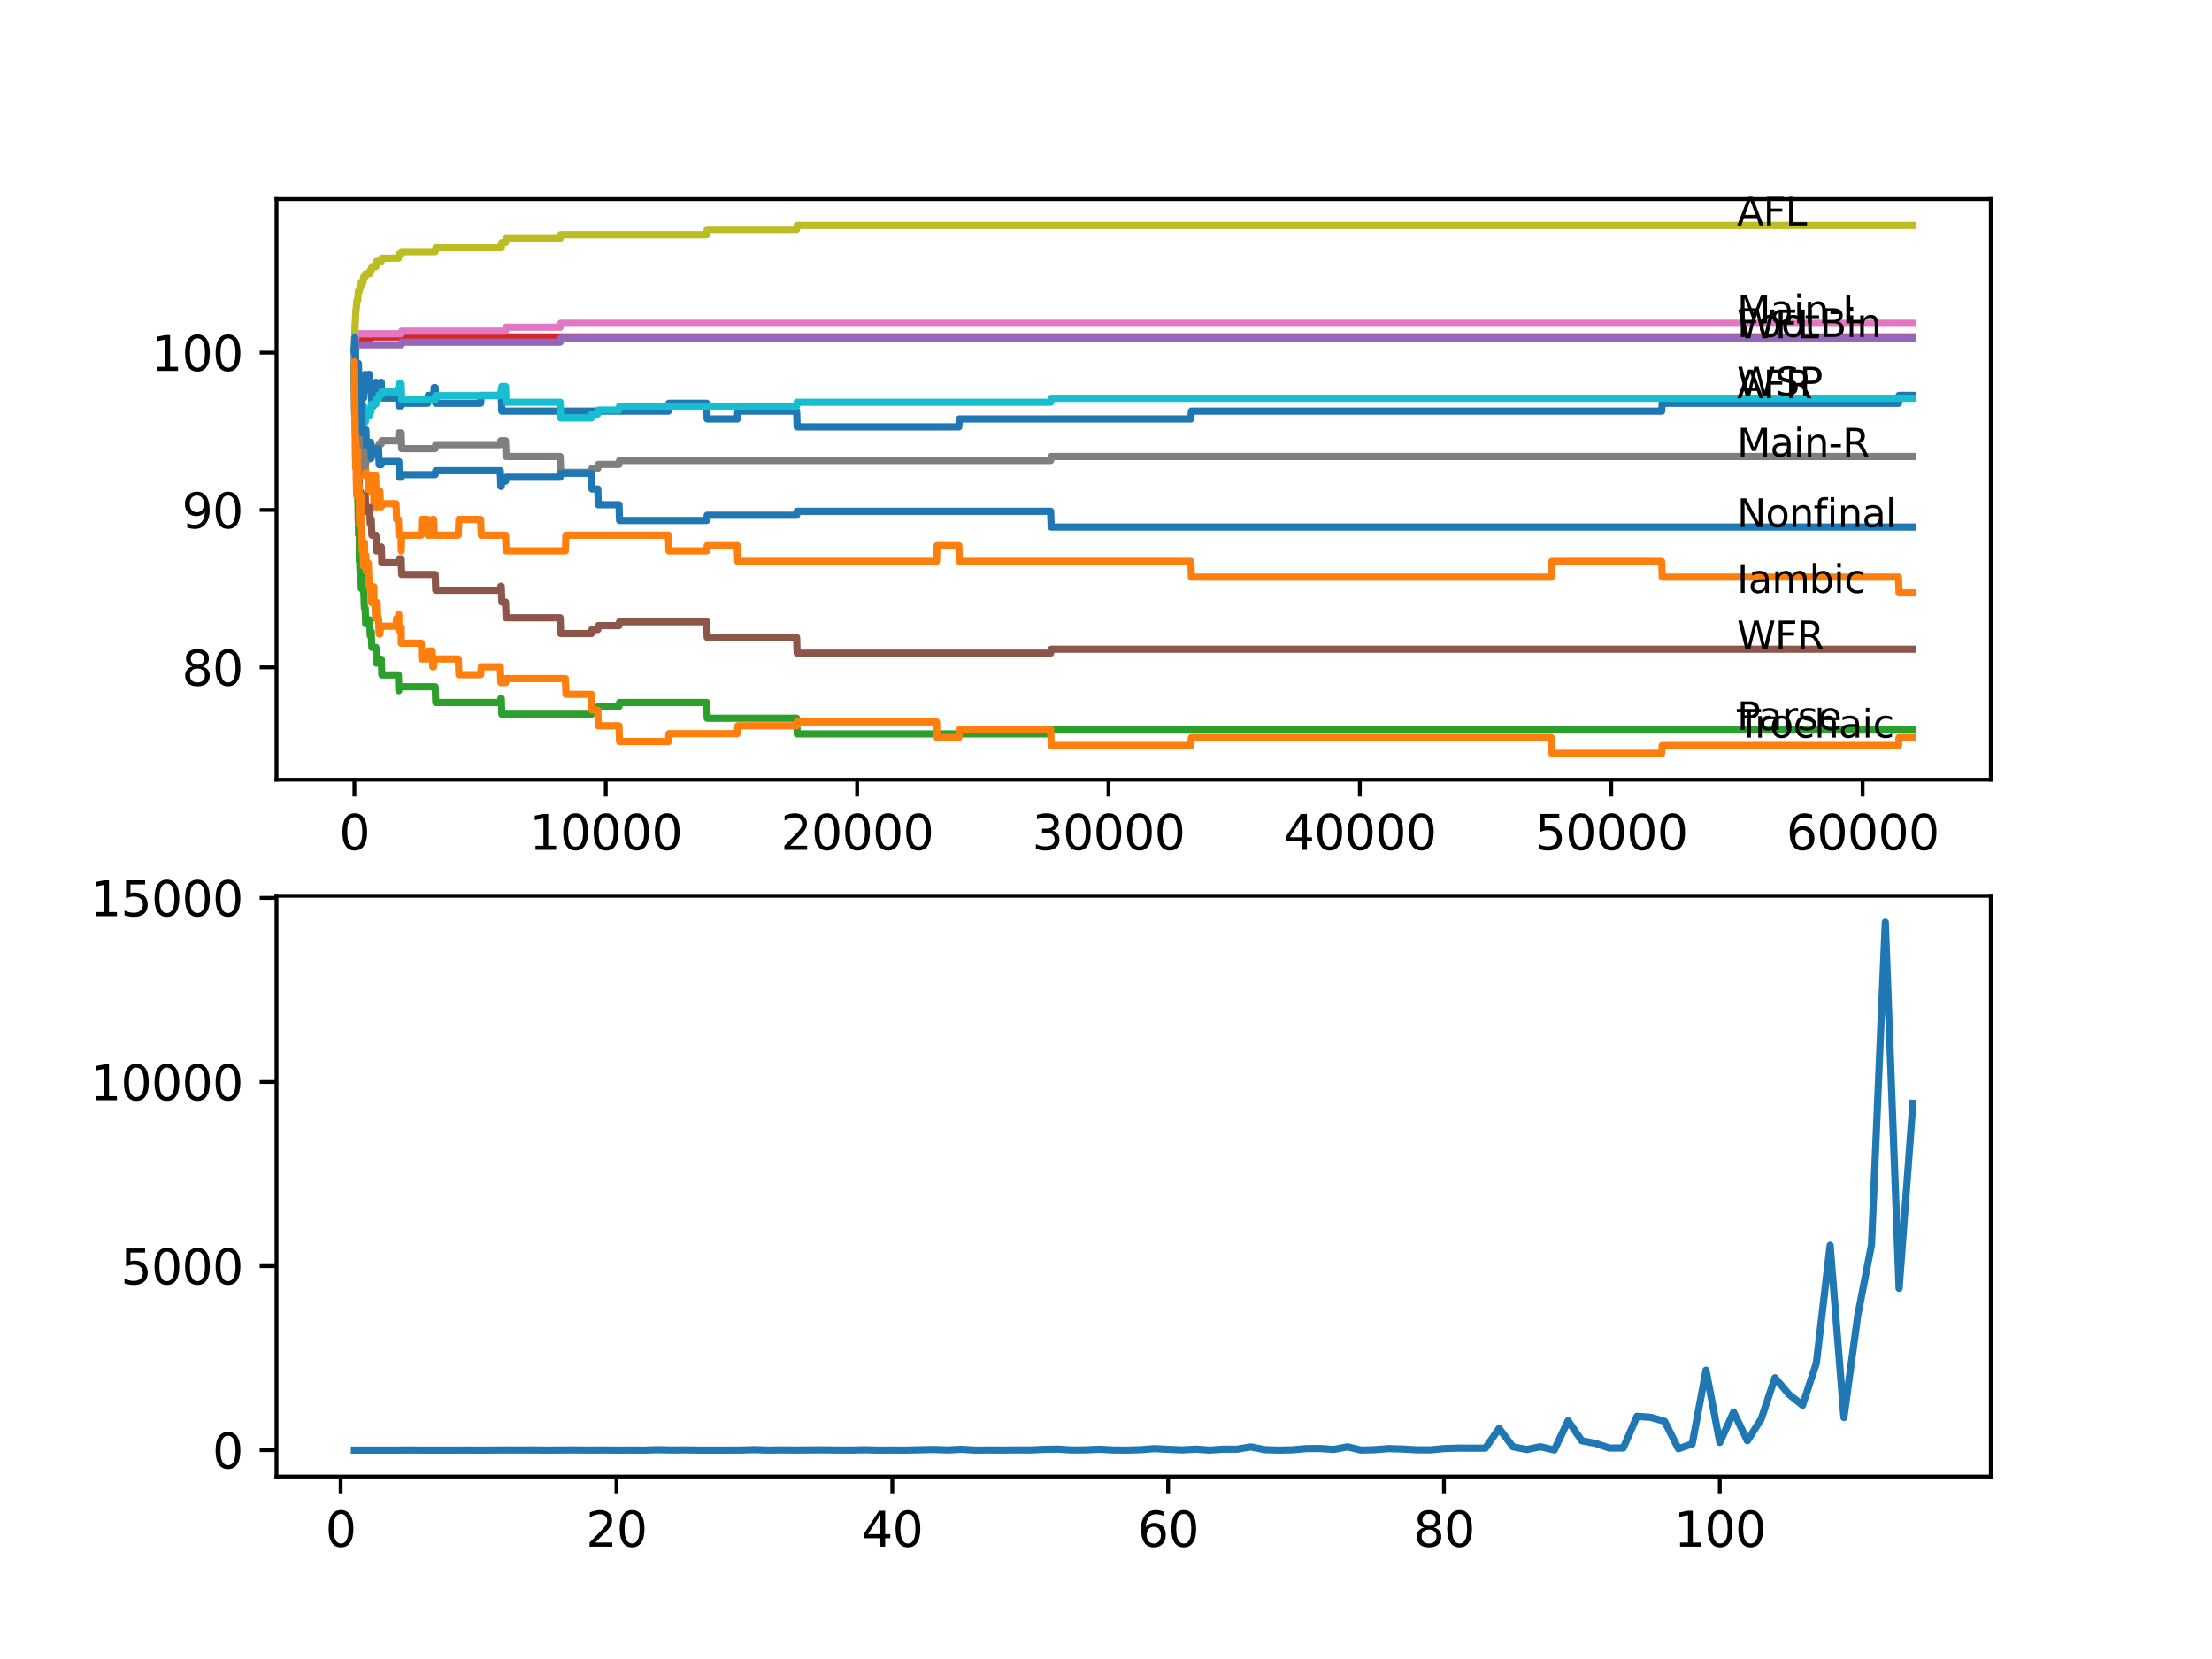 <?xml version="1.0" encoding="utf-8" standalone="no"?>
<!DOCTYPE svg PUBLIC "-//W3C//DTD SVG 1.1//EN"
  "http://www.w3.org/Graphics/SVG/1.1/DTD/svg11.dtd">
<svg xmlns:xlink="http://www.w3.org/1999/xlink" width="460.8pt" height="345.6pt" viewBox="0 0 460.8 345.6" xmlns="http://www.w3.org/2000/svg" version="1.1">
 <defs>
  <style type="text/css">*{stroke-linejoin: round; stroke-linecap: butt}</style>
 </defs>
 <g id="figure_1">
  <g id="patch_1">
   <path d="M 0 345.6 
L 460.8 345.6 
L 460.8 0 
L 0 0 
z
" style="fill: #ffffff"/>
  </g>
  <g id="axes_1">
   <g id="patch_2">
    <path d="M 57.6 162.432 
L 414.72 162.432 
L 414.72 41.472 
L 57.6 41.472 
z
" style="fill: #ffffff"/>
   </g>
   <g id="matplotlib.axis_1">
    <g id="xtick_1">
     <g id="line2d_1">
      <defs>
       <path id="m9aca06c5d2" d="M 0 0 
L 0 3.5 
" style="stroke: #000000; stroke-width: 0.8"/>
      </defs>
      <g>
       <use xlink:href="#m9aca06c5d2" x="73.827" y="162.432" style="stroke: #000000; stroke-width: 0.8"/>
      </g>
     </g>
     <g id="text_1">
      <!-- 0 -->
      <g transform="translate(70.646 177.03)scale(0.1 -0.1)">
       <defs>
        <path id="DejaVuSans-30" d="M 2034 4250 
Q 1547 4250 1301 3770 
Q 1056 3291 1056 2328 
Q 1056 1369 1301 889 
Q 1547 409 2034 409 
Q 2525 409 2770 889 
Q 3016 1369 3016 2328 
Q 3016 3291 2770 3770 
Q 2525 4250 2034 4250 
z
M 2034 4750 
Q 2819 4750 3233 4129 
Q 3647 3509 3647 2328 
Q 3647 1150 3233 529 
Q 2819 -91 2034 -91 
Q 1250 -91 836 529 
Q 422 1150 422 2328 
Q 422 3509 836 4129 
Q 1250 4750 2034 4750 
z
" transform="scale(0.016)"/>
       </defs>
       <use xlink:href="#DejaVuSans-30"/>
      </g>
     </g>
    </g>
    <g id="xtick_2">
     <g id="line2d_2">
      <g>
       <use xlink:href="#m9aca06c5d2" x="126.192" y="162.432" style="stroke: #000000; stroke-width: 0.8"/>
      </g>
     </g>
     <g id="text_2">
      <!-- 10000 -->
      <g transform="translate(110.286 177.03)scale(0.1 -0.1)">
       <defs>
        <path id="DejaVuSans-31" d="M 794 531 
L 1825 531 
L 1825 4091 
L 703 3866 
L 703 4441 
L 1819 4666 
L 2450 4666 
L 2450 531 
L 3481 531 
L 3481 0 
L 794 0 
L 794 531 
z
" transform="scale(0.016)"/>
       </defs>
       <use xlink:href="#DejaVuSans-31"/>
       <use xlink:href="#DejaVuSans-30" x="63.623"/>
       <use xlink:href="#DejaVuSans-30" x="127.246"/>
       <use xlink:href="#DejaVuSans-30" x="190.869"/>
       <use xlink:href="#DejaVuSans-30" x="254.492"/>
      </g>
     </g>
    </g>
    <g id="xtick_3">
     <g id="line2d_3">
      <g>
       <use xlink:href="#m9aca06c5d2" x="178.556" y="162.432" style="stroke: #000000; stroke-width: 0.8"/>
      </g>
     </g>
     <g id="text_3">
      <!-- 20000 -->
      <g transform="translate(162.65 177.03)scale(0.1 -0.1)">
       <defs>
        <path id="DejaVuSans-32" d="M 1228 531 
L 3431 531 
L 3431 0 
L 469 0 
L 469 531 
Q 828 903 1448 1529 
Q 2069 2156 2228 2338 
Q 2531 2678 2651 2914 
Q 2772 3150 2772 3378 
Q 2772 3750 2511 3984 
Q 2250 4219 1831 4219 
Q 1534 4219 1204 4116 
Q 875 4013 500 3803 
L 500 4441 
Q 881 4594 1212 4672 
Q 1544 4750 1819 4750 
Q 2544 4750 2975 4387 
Q 3406 4025 3406 3419 
Q 3406 3131 3298 2873 
Q 3191 2616 2906 2266 
Q 2828 2175 2409 1742 
Q 1991 1309 1228 531 
z
" transform="scale(0.016)"/>
       </defs>
       <use xlink:href="#DejaVuSans-32"/>
       <use xlink:href="#DejaVuSans-30" x="63.623"/>
       <use xlink:href="#DejaVuSans-30" x="127.246"/>
       <use xlink:href="#DejaVuSans-30" x="190.869"/>
       <use xlink:href="#DejaVuSans-30" x="254.492"/>
      </g>
     </g>
    </g>
    <g id="xtick_4">
     <g id="line2d_4">
      <g>
       <use xlink:href="#m9aca06c5d2" x="230.921" y="162.432" style="stroke: #000000; stroke-width: 0.8"/>
      </g>
     </g>
     <g id="text_4">
      <!-- 30000 -->
      <g transform="translate(215.015 177.03)scale(0.1 -0.1)">
       <defs>
        <path id="DejaVuSans-33" d="M 2597 2516 
Q 3050 2419 3304 2112 
Q 3559 1806 3559 1356 
Q 3559 666 3084 287 
Q 2609 -91 1734 -91 
Q 1441 -91 1130 -33 
Q 819 25 488 141 
L 488 750 
Q 750 597 1062 519 
Q 1375 441 1716 441 
Q 2309 441 2620 675 
Q 2931 909 2931 1356 
Q 2931 1769 2642 2001 
Q 2353 2234 1838 2234 
L 1294 2234 
L 1294 2753 
L 1863 2753 
Q 2328 2753 2575 2939 
Q 2822 3125 2822 3475 
Q 2822 3834 2567 4026 
Q 2313 4219 1838 4219 
Q 1578 4219 1281 4162 
Q 984 4106 628 3988 
L 628 4550 
Q 988 4650 1302 4700 
Q 1616 4750 1894 4750 
Q 2613 4750 3031 4423 
Q 3450 4097 3450 3541 
Q 3450 3153 3228 2886 
Q 3006 2619 2597 2516 
z
" transform="scale(0.016)"/>
       </defs>
       <use xlink:href="#DejaVuSans-33"/>
       <use xlink:href="#DejaVuSans-30" x="63.623"/>
       <use xlink:href="#DejaVuSans-30" x="127.246"/>
       <use xlink:href="#DejaVuSans-30" x="190.869"/>
       <use xlink:href="#DejaVuSans-30" x="254.492"/>
      </g>
     </g>
    </g>
    <g id="xtick_5">
     <g id="line2d_5">
      <g>
       <use xlink:href="#m9aca06c5d2" x="283.285" y="162.432" style="stroke: #000000; stroke-width: 0.8"/>
      </g>
     </g>
     <g id="text_5">
      <!-- 40000 -->
      <g transform="translate(267.379 177.03)scale(0.1 -0.1)">
       <defs>
        <path id="DejaVuSans-34" d="M 2419 4116 
L 825 1625 
L 2419 1625 
L 2419 4116 
z
M 2253 4666 
L 3047 4666 
L 3047 1625 
L 3713 1625 
L 3713 1100 
L 3047 1100 
L 3047 0 
L 2419 0 
L 2419 1100 
L 313 1100 
L 313 1709 
L 2253 4666 
z
" transform="scale(0.016)"/>
       </defs>
       <use xlink:href="#DejaVuSans-34"/>
       <use xlink:href="#DejaVuSans-30" x="63.623"/>
       <use xlink:href="#DejaVuSans-30" x="127.246"/>
       <use xlink:href="#DejaVuSans-30" x="190.869"/>
       <use xlink:href="#DejaVuSans-30" x="254.492"/>
      </g>
     </g>
    </g>
    <g id="xtick_6">
     <g id="line2d_6">
      <g>
       <use xlink:href="#m9aca06c5d2" x="335.65" y="162.432" style="stroke: #000000; stroke-width: 0.8"/>
      </g>
     </g>
     <g id="text_6">
      <!-- 50000 -->
      <g transform="translate(319.744 177.03)scale(0.1 -0.1)">
       <defs>
        <path id="DejaVuSans-35" d="M 691 4666 
L 3169 4666 
L 3169 4134 
L 1269 4134 
L 1269 2991 
Q 1406 3038 1543 3061 
Q 1681 3084 1819 3084 
Q 2600 3084 3056 2656 
Q 3513 2228 3513 1497 
Q 3513 744 3044 326 
Q 2575 -91 1722 -91 
Q 1428 -91 1123 -41 
Q 819 9 494 109 
L 494 744 
Q 775 591 1075 516 
Q 1375 441 1709 441 
Q 2250 441 2565 725 
Q 2881 1009 2881 1497 
Q 2881 1984 2565 2268 
Q 2250 2553 1709 2553 
Q 1456 2553 1204 2497 
Q 953 2441 691 2322 
L 691 4666 
z
" transform="scale(0.016)"/>
       </defs>
       <use xlink:href="#DejaVuSans-35"/>
       <use xlink:href="#DejaVuSans-30" x="63.623"/>
       <use xlink:href="#DejaVuSans-30" x="127.246"/>
       <use xlink:href="#DejaVuSans-30" x="190.869"/>
       <use xlink:href="#DejaVuSans-30" x="254.492"/>
      </g>
     </g>
    </g>
    <g id="xtick_7">
     <g id="line2d_7">
      <g>
       <use xlink:href="#m9aca06c5d2" x="388.014" y="162.432" style="stroke: #000000; stroke-width: 0.8"/>
      </g>
     </g>
     <g id="text_7">
      <!-- 60000 -->
      <g transform="translate(372.108 177.03)scale(0.1 -0.1)">
       <defs>
        <path id="DejaVuSans-36" d="M 2113 2584 
Q 1688 2584 1439 2293 
Q 1191 2003 1191 1497 
Q 1191 994 1439 701 
Q 1688 409 2113 409 
Q 2538 409 2786 701 
Q 3034 994 3034 1497 
Q 3034 2003 2786 2293 
Q 2538 2584 2113 2584 
z
M 3366 4563 
L 3366 3988 
Q 3128 4100 2886 4159 
Q 2644 4219 2406 4219 
Q 1781 4219 1451 3797 
Q 1122 3375 1075 2522 
Q 1259 2794 1537 2939 
Q 1816 3084 2150 3084 
Q 2853 3084 3261 2657 
Q 3669 2231 3669 1497 
Q 3669 778 3244 343 
Q 2819 -91 2113 -91 
Q 1303 -91 875 529 
Q 447 1150 447 2328 
Q 447 3434 972 4092 
Q 1497 4750 2381 4750 
Q 2619 4750 2861 4703 
Q 3103 4656 3366 4563 
z
" transform="scale(0.016)"/>
       </defs>
       <use xlink:href="#DejaVuSans-36"/>
       <use xlink:href="#DejaVuSans-30" x="63.623"/>
       <use xlink:href="#DejaVuSans-30" x="127.246"/>
       <use xlink:href="#DejaVuSans-30" x="190.869"/>
       <use xlink:href="#DejaVuSans-30" x="254.492"/>
      </g>
     </g>
    </g>
   </g>
   <g id="matplotlib.axis_2">
    <g id="ytick_1">
     <g id="line2d_8">
      <defs>
       <path id="mb272d52d1c" d="M 0 0 
L -3.5 0 
" style="stroke: #000000; stroke-width: 0.8"/>
      </defs>
      <g>
       <use xlink:href="#mb272d52d1c" x="57.6" y="139.016" style="stroke: #000000; stroke-width: 0.8"/>
      </g>
     </g>
     <g id="text_8">
      <!-- 80 -->
      <g transform="translate(37.875 142.815)scale(0.1 -0.1)">
       <defs>
        <path id="DejaVuSans-38" d="M 2034 2216 
Q 1584 2216 1326 1975 
Q 1069 1734 1069 1313 
Q 1069 891 1326 650 
Q 1584 409 2034 409 
Q 2484 409 2743 651 
Q 3003 894 3003 1313 
Q 3003 1734 2745 1975 
Q 2488 2216 2034 2216 
z
M 1403 2484 
Q 997 2584 770 2862 
Q 544 3141 544 3541 
Q 544 4100 942 4425 
Q 1341 4750 2034 4750 
Q 2731 4750 3128 4425 
Q 3525 4100 3525 3541 
Q 3525 3141 3298 2862 
Q 3072 2584 2669 2484 
Q 3125 2378 3379 2068 
Q 3634 1759 3634 1313 
Q 3634 634 3220 271 
Q 2806 -91 2034 -91 
Q 1263 -91 848 271 
Q 434 634 434 1313 
Q 434 1759 690 2068 
Q 947 2378 1403 2484 
z
M 1172 3481 
Q 1172 3119 1398 2916 
Q 1625 2713 2034 2713 
Q 2441 2713 2670 2916 
Q 2900 3119 2900 3481 
Q 2900 3844 2670 4047 
Q 2441 4250 2034 4250 
Q 1625 4250 1398 4047 
Q 1172 3844 1172 3481 
z
" transform="scale(0.016)"/>
       </defs>
       <use xlink:href="#DejaVuSans-38"/>
       <use xlink:href="#DejaVuSans-30" x="63.623"/>
      </g>
     </g>
    </g>
    <g id="ytick_2">
     <g id="line2d_9">
      <g>
       <use xlink:href="#mb272d52d1c" x="57.6" y="106.24" style="stroke: #000000; stroke-width: 0.8"/>
      </g>
     </g>
     <g id="text_9">
      <!-- 90 -->
      <g transform="translate(37.875 110.039)scale(0.1 -0.1)">
       <defs>
        <path id="DejaVuSans-39" d="M 703 97 
L 703 672 
Q 941 559 1184 500 
Q 1428 441 1663 441 
Q 2288 441 2617 861 
Q 2947 1281 2994 2138 
Q 2813 1869 2534 1725 
Q 2256 1581 1919 1581 
Q 1219 1581 811 2004 
Q 403 2428 403 3163 
Q 403 3881 828 4315 
Q 1253 4750 1959 4750 
Q 2769 4750 3195 4129 
Q 3622 3509 3622 2328 
Q 3622 1225 3098 567 
Q 2575 -91 1691 -91 
Q 1453 -91 1209 -44 
Q 966 3 703 97 
z
M 1959 2075 
Q 2384 2075 2632 2365 
Q 2881 2656 2881 3163 
Q 2881 3666 2632 3958 
Q 2384 4250 1959 4250 
Q 1534 4250 1286 3958 
Q 1038 3666 1038 3163 
Q 1038 2656 1286 2365 
Q 1534 2075 1959 2075 
z
" transform="scale(0.016)"/>
       </defs>
       <use xlink:href="#DejaVuSans-39"/>
       <use xlink:href="#DejaVuSans-30" x="63.623"/>
      </g>
     </g>
    </g>
    <g id="ytick_3">
     <g id="line2d_10">
      <g>
       <use xlink:href="#mb272d52d1c" x="57.6" y="73.464" style="stroke: #000000; stroke-width: 0.8"/>
      </g>
     </g>
     <g id="text_10">
      <!-- 100 -->
      <g transform="translate(31.512 77.263)scale(0.1 -0.1)">
       <use xlink:href="#DejaVuSans-31"/>
       <use xlink:href="#DejaVuSans-30" x="63.623"/>
       <use xlink:href="#DejaVuSans-30" x="127.246"/>
      </g>
     </g>
    </g>
   </g>
   <g id="line2d_11">
    <path d="M 73.833 76.742 
L 73.838 76.742 
L 73.848 74.557 
L 73.885 80.456 
L 73.917 79.637 
L 73.953 79.637 
L 74.006 76.359 
L 74.047 82.915 
L 74.053 82.915 
L 74.063 82.915 
L 74.079 81.276 
L 74.089 87.831 
L 74.163 86.192 
L 74.199 86.192 
L 74.21 84.553 
L 74.215 87.831 
L 74.309 86.192 
L 74.335 86.192 
L 74.472 77.998 
L 74.493 77.998 
L 74.519 76.359 
L 74.571 82.915 
L 74.587 82.915 
L 74.681 82.915 
L 74.796 81.276 
L 74.828 81.276 
L 74.838 79.637 
L 74.843 82.915 
L 74.938 81.276 
L 75 81.276 
L 75.116 79.637 
L 75.147 79.637 
L 75.168 82.915 
L 75.257 81.276 
L 75.362 81.276 
L 75.477 79.637 
L 75.639 79.637 
L 75.755 82.915 
L 75.875 79.637 
L 75.927 79.637 
L 76.043 77.998 
L 76.069 77.998 
L 76.184 81.276 
L 76.666 81.276 
L 76.786 77.998 
L 77.006 77.998 
L 77.121 81.276 
L 77.336 81.276 
L 77.451 84.553 
L 77.807 84.553 
L 77.928 81.276 
L 78.263 81.276 
L 78.31 79.637 
L 78.315 82.915 
L 78.373 81.276 
L 79.142 81.276 
L 79.258 79.637 
L 79.425 79.637 
L 79.54 82.915 
L 82.51 82.915 
L 82.625 81.276 
L 82.986 81.276 
L 83.101 84.553 
L 83.562 84.553 
L 83.677 84.007 
L 89.087 84.007 
L 89.202 82.368 
L 90.338 82.368 
L 90.453 80.73 
L 90.652 80.73 
L 90.767 84.007 
L 100.13 84.007 
L 100.245 82.368 
L 104.424 82.368 
L 104.539 85.646 
L 139.241 85.646 
L 139.356 84.007 
L 147.206 84.007 
L 147.321 87.285 
L 153.584 87.285 
L 153.699 85.646 
L 165.952 85.646 
L 166.068 88.924 
L 199.733 88.924 
L 199.848 87.285 
L 248.07 87.285 
L 248.186 85.646 
L 346.165 85.646 
L 346.28 84.007 
L 395.492 84.007 
L 395.607 82.368 
L 398.487 82.368 
L 398.487 82.368 
" clip-path="url(#p60b9e01dd6)" style="fill: none; stroke: #1f77b4; stroke-width: 1.5; stroke-linecap: square"/>
   </g>
   <g id="line2d_12">
    <path d="M 73.833 73.464 
L 73.896 81.658 
L 73.943 75.103 
L 73.953 75.103 
L 73.985 81.658 
L 74.068 79.364 
L 74.079 79.364 
L 74.194 82.641 
L 74.199 82.641 
L 74.205 85.919 
L 74.236 76.086 
L 74.309 82.641 
L 74.335 82.641 
L 74.461 92.474 
L 74.493 92.474 
L 74.498 95.752 
L 74.519 89.197 
L 74.597 89.197 
L 74.807 89.197 
L 74.922 85.919 
L 75 85.919 
L 75.116 89.197 
L 75.168 89.197 
L 75.205 92.474 
L 75.278 89.197 
L 75.362 89.197 
L 75.477 92.474 
L 75.755 92.474 
L 75.87 95.752 
L 75.927 95.752 
L 75.933 99.029 
L 76.037 95.752 
L 76.069 95.752 
L 76.184 99.029 
L 76.666 99.029 
L 76.781 102.307 
L 76.786 102.307 
L 76.901 99.029 
L 77.807 99.029 
L 77.886 105.585 
L 77.922 102.307 
L 78.106 102.307 
L 78.221 99.029 
L 78.263 99.029 
L 78.383 105.585 
L 78.572 105.585 
L 78.687 102.307 
L 79.142 102.307 
L 79.258 105.585 
L 79.425 105.585 
L 79.54 104.929 
L 82.51 104.929 
L 82.625 108.207 
L 82.986 108.207 
L 83.101 111.484 
L 83.562 111.484 
L 83.583 114.762 
L 83.672 111.484 
L 87.756 111.484 
L 87.872 108.207 
L 89.087 108.207 
L 89.202 111.484 
L 90.045 111.484 
L 90.16 108.207 
L 90.338 108.207 
L 90.453 111.484 
L 95.464 111.484 
L 95.58 108.207 
L 100.13 108.207 
L 100.245 111.484 
L 105.314 111.484 
L 105.429 114.762 
L 117.782 114.762 
L 117.897 111.484 
L 139.241 111.484 
L 139.356 114.762 
L 147.206 114.762 
L 147.321 113.669 
L 153.584 113.669 
L 153.699 116.947 
L 195.088 116.947 
L 195.203 113.669 
L 199.733 113.669 
L 199.848 116.947 
L 248.07 116.947 
L 248.186 120.225 
L 323.161 120.225 
L 323.276 116.947 
L 346.165 116.947 
L 346.28 120.225 
L 395.492 120.225 
L 395.607 123.502 
L 398.487 123.502 
L 398.487 123.502 
" clip-path="url(#p60b9e01dd6)" style="fill: none; stroke: #ff7f0e; stroke-width: 1.5; stroke-linecap: square"/>
   </g>
   <g id="line2d_13">
    <path d="M 73.833 76.742 
L 73.848 76.742 
L 73.901 85.919 
L 73.969 84.007 
L 74.006 84.007 
L 74.068 90.562 
L 74.126 89.907 
L 74.147 89.907 
L 74.262 95.643 
L 74.299 95.643 
L 74.419 102.198 
L 74.519 102.198 
L 74.639 108.753 
L 74.66 108.753 
L 74.681 108.098 
L 74.686 111.375 
L 74.749 111.375 
L 74.801 111.375 
L 74.828 110.283 
L 74.843 116.838 
L 74.885 116.018 
L 74.89 116.018 
L 75.006 119.296 
L 75.147 119.296 
L 75.262 122.574 
L 75.33 122.574 
L 75.456 120.115 
L 75.639 120.115 
L 75.755 123.393 
L 75.786 123.393 
L 75.901 126.671 
L 76.069 126.671 
L 76.184 129.948 
L 76.205 129.948 
L 76.32 129.129 
L 77.006 129.129 
L 77.121 132.406 
L 77.242 132.406 
L 77.336 131.587 
L 77.451 134.865 
L 78.31 134.865 
L 78.425 138.142 
L 78.86 138.142 
L 78.975 137.323 
L 79.425 137.323 
L 79.54 140.6 
L 82.986 140.6 
L 83.075 143.878 
L 83.096 143.059 
L 90.652 143.059 
L 90.767 146.336 
L 104.225 146.336 
L 104.34 145.517 
L 104.424 145.517 
L 104.539 148.794 
L 123.202 148.794 
L 123.317 147.975 
L 124.532 147.975 
L 124.647 147.156 
L 128.946 147.156 
L 129.062 146.336 
L 147.206 146.336 
L 147.321 149.614 
L 165.952 149.614 
L 166.068 152.891 
L 218.867 152.891 
L 218.982 152.072 
L 398.487 152.072 
L 398.487 152.072 
" clip-path="url(#p60b9e01dd6)" style="fill: none; stroke: #2ca02c; stroke-width: 1.5; stroke-linecap: square"/>
   </g>
   <g id="line2d_14">
    <path d="M 73.833 72.809 
L 73.875 72.809 
L 73.99 72.153 
L 74.068 72.153 
L 74.184 71.498 
L 74.66 71.498 
L 74.775 70.842 
L 77.006 70.842 
L 77.121 70.187 
L 398.487 70.187 
L 398.487 70.187 
" clip-path="url(#p60b9e01dd6)" style="fill: none; stroke: #d62728; stroke-width: 1.5; stroke-linecap: square"/>
   </g>
   <g id="line2d_15">
    <path d="M 73.833 73.464 
L 73.838 73.464 
L 73.953 72.918 
L 74.084 72.918 
L 74.199 71.825 
L 83.562 71.825 
L 83.677 71.279 
L 116.688 71.279 
L 116.803 70.46 
L 398.487 70.46 
L 398.487 70.46 
" clip-path="url(#p60b9e01dd6)" style="fill: none; stroke: #9467bd; stroke-width: 1.5; stroke-linecap: square"/>
   </g>
   <g id="line2d_16">
    <path d="M 73.833 76.742 
L 73.901 86.575 
L 73.953 85.755 
L 74.006 85.755 
L 74.068 89.033 
L 74.121 88.377 
L 74.163 88.377 
L 74.21 87.558 
L 74.215 90.835 
L 74.257 90.835 
L 74.299 90.835 
L 74.414 94.113 
L 74.519 94.113 
L 74.639 100.668 
L 74.66 100.668 
L 74.775 100.013 
L 74.838 100.013 
L 74.87 103.29 
L 74.948 102.471 
L 75.147 102.471 
L 75.262 105.749 
L 75.33 105.749 
L 75.456 103.29 
L 76.069 103.29 
L 76.184 106.568 
L 76.205 106.568 
L 76.32 105.749 
L 77.006 105.749 
L 77.121 109.026 
L 77.242 109.026 
L 77.336 108.207 
L 77.451 111.484 
L 78.31 111.484 
L 78.425 114.762 
L 78.86 114.762 
L 78.975 113.943 
L 79.425 113.943 
L 79.54 117.22 
L 83.075 117.22 
L 83.19 116.401 
L 83.562 116.401 
L 83.677 119.678 
L 90.652 119.678 
L 90.767 122.956 
L 104.225 122.956 
L 104.34 122.137 
L 104.424 122.137 
L 104.539 125.414 
L 105.314 125.414 
L 105.429 128.692 
L 116.688 128.692 
L 116.803 131.969 
L 123.202 131.969 
L 123.317 131.15 
L 124.532 131.15 
L 124.647 130.331 
L 128.946 130.331 
L 129.062 129.511 
L 147.206 129.511 
L 147.321 132.789 
L 165.952 132.789 
L 166.068 136.066 
L 218.867 136.066 
L 218.982 135.247 
L 398.487 135.247 
L 398.487 135.247 
" clip-path="url(#p60b9e01dd6)" style="fill: none; stroke: #8c564b; stroke-width: 1.5; stroke-linecap: square"/>
   </g>
   <g id="line2d_17">
    <path d="M 73.833 72.809 
L 73.953 70.624 
L 74.084 70.624 
L 74.199 69.531 
L 83.562 69.531 
L 83.677 68.985 
L 105.314 68.985 
L 105.429 68.165 
L 116.688 68.165 
L 116.803 67.346 
L 398.487 67.346 
L 398.487 67.346 
" clip-path="url(#p60b9e01dd6)" style="fill: none; stroke: #e377c2; stroke-width: 1.5; stroke-linecap: square"/>
   </g>
   <g id="line2d_18">
    <path d="M 73.833 76.742 
L 73.901 85.919 
L 73.953 84.007 
L 74.006 84.007 
L 74.084 82.696 
L 74.089 85.974 
L 74.1 85.974 
L 74.147 85.974 
L 74.163 89.251 
L 74.257 88.432 
L 74.377 88.432 
L 74.493 91.709 
L 74.566 91.709 
L 74.681 90.235 
L 74.796 93.512 
L 74.801 93.512 
L 74.828 92.42 
L 74.833 95.697 
L 74.89 94.058 
L 75.006 97.336 
L 75.33 97.336 
L 75.456 94.878 
L 75.639 94.878 
L 75.755 93.785 
L 75.786 93.785 
L 75.901 97.063 
L 76.069 97.063 
L 76.184 96.407 
L 76.205 96.407 
L 76.32 95.588 
L 77.006 95.588 
L 77.121 94.932 
L 77.242 94.932 
L 77.362 93.294 
L 78.86 93.294 
L 78.975 92.474 
L 79.425 92.474 
L 79.54 91.819 
L 82.986 91.819 
L 83.106 90.18 
L 83.562 90.18 
L 83.677 93.458 
L 90.652 93.458 
L 90.767 92.638 
L 104.225 92.638 
L 104.34 91.819 
L 105.314 91.819 
L 105.429 95.096 
L 116.688 95.096 
L 116.803 98.374 
L 123.202 98.374 
L 123.317 97.555 
L 124.532 97.555 
L 124.647 96.735 
L 128.946 96.735 
L 129.062 95.916 
L 218.867 95.916 
L 218.982 95.096 
L 398.487 95.096 
L 398.487 95.096 
" clip-path="url(#p60b9e01dd6)" style="fill: none; stroke: #7f7f7f; stroke-width: 1.5; stroke-linecap: square"/>
   </g>
   <g id="line2d_19">
    <path d="M 73.833 72.809 
L 73.974 67.346 
L 74.006 67.346 
L 74.136 64.505 
L 74.21 64.505 
L 74.33 62.593 
L 74.519 62.593 
L 74.634 60.681 
L 74.838 60.681 
L 74.953 59.862 
L 75.147 59.862 
L 75.262 58.77 
L 75.639 58.77 
L 75.755 57.677 
L 76.069 57.677 
L 76.184 57.022 
L 77.006 57.022 
L 77.121 56.366 
L 77.336 56.366 
L 77.451 55.547 
L 78.31 55.547 
L 78.425 54.454 
L 79.425 54.454 
L 79.54 53.799 
L 82.986 53.799 
L 83.101 52.979 
L 83.562 52.979 
L 83.677 52.433 
L 90.652 52.433 
L 90.767 51.613 
L 104.424 51.613 
L 104.539 50.521 
L 105.314 50.521 
L 105.429 49.702 
L 116.688 49.702 
L 116.803 48.882 
L 147.206 48.882 
L 147.321 47.79 
L 165.952 47.79 
L 166.068 46.97 
L 398.487 46.97 
L 398.487 46.97 
" clip-path="url(#p60b9e01dd6)" style="fill: none; stroke: #bcbd22; stroke-width: 1.5; stroke-linecap: square"/>
   </g>
   <g id="line2d_20">
    <path d="M 73.833 72.809 
L 73.848 79.364 
L 73.948 76.796 
L 74.006 76.796 
L 74.084 74.393 
L 74.089 77.67 
L 74.105 77.67 
L 74.147 77.67 
L 74.163 80.948 
L 74.257 79.309 
L 74.377 79.309 
L 74.493 82.587 
L 74.566 82.587 
L 74.681 81.112 
L 74.796 84.39 
L 74.801 84.39 
L 74.828 83.297 
L 74.833 86.575 
L 74.89 84.936 
L 75.006 88.213 
L 75.33 88.213 
L 75.456 85.755 
L 75.639 85.755 
L 75.755 84.663 
L 75.786 84.663 
L 75.901 87.94 
L 76.069 87.94 
L 76.184 87.285 
L 76.205 87.285 
L 76.32 86.465 
L 77.006 86.465 
L 77.121 85.81 
L 77.242 85.81 
L 77.362 84.171 
L 78.31 84.171 
L 78.425 83.078 
L 78.86 83.078 
L 78.975 82.259 
L 79.425 82.259 
L 79.54 81.604 
L 82.986 81.604 
L 83.106 79.965 
L 83.562 79.965 
L 83.677 83.242 
L 90.652 83.242 
L 90.767 82.423 
L 104.225 82.423 
L 104.34 81.604 
L 104.424 81.604 
L 104.539 80.511 
L 105.314 80.511 
L 105.429 83.789 
L 116.688 83.789 
L 116.803 87.066 
L 123.202 87.066 
L 123.317 86.247 
L 124.532 86.247 
L 124.647 85.427 
L 128.946 85.427 
L 129.062 84.608 
L 165.952 84.608 
L 166.068 83.789 
L 218.867 83.789 
L 218.982 82.969 
L 398.487 82.969 
L 398.487 82.969 
" clip-path="url(#p60b9e01dd6)" style="fill: none; stroke: #17becf; stroke-width: 1.5; stroke-linecap: square"/>
   </g>
   <g id="line2d_21">
    <path d="M 73.833 72.809 
L 73.901 70.35 
L 73.906 73.628 
L 73.937 73.628 
L 74.006 73.628 
L 74.068 72.973 
L 74.074 76.25 
L 74.095 76.25 
L 74.163 76.25 
L 74.21 79.528 
L 74.273 78.708 
L 74.299 78.708 
L 74.414 77.616 
L 74.519 77.616 
L 74.634 75.704 
L 74.66 75.704 
L 74.775 78.981 
L 74.838 78.981 
L 74.87 78.162 
L 74.875 81.44 
L 74.932 81.44 
L 75.147 81.44 
L 75.262 80.347 
L 75.33 80.347 
L 75.456 90.18 
L 76.069 90.18 
L 76.184 89.524 
L 76.205 89.524 
L 76.32 92.802 
L 77.006 92.802 
L 77.121 92.146 
L 77.242 92.146 
L 77.336 95.424 
L 77.352 94.605 
L 78.31 94.605 
L 78.425 93.512 
L 78.86 93.512 
L 78.975 96.79 
L 79.425 96.79 
L 79.54 96.134 
L 83.075 96.134 
L 83.19 99.412 
L 83.562 99.412 
L 83.677 98.866 
L 90.652 98.866 
L 90.767 98.046 
L 104.225 98.046 
L 104.34 101.324 
L 104.424 101.324 
L 104.539 100.231 
L 105.314 100.231 
L 105.429 99.412 
L 116.688 99.412 
L 116.803 98.592 
L 123.202 98.592 
L 123.317 101.87 
L 124.532 101.87 
L 124.647 105.148 
L 128.946 105.148 
L 129.062 108.425 
L 147.206 108.425 
L 147.321 107.333 
L 165.952 107.333 
L 166.068 106.513 
L 218.867 106.513 
L 218.982 109.791 
L 398.487 109.791 
L 398.487 109.791 
" clip-path="url(#p60b9e01dd6)" style="fill: none; stroke: #1f77b4; stroke-width: 1.5; stroke-linecap: square"/>
   </g>
   <g id="line2d_22">
    <path d="M 73.833 76.742 
L 73.843 75.376 
L 73.901 82.204 
L 74.032 95.315 
L 74.063 90.945 
L 74.074 97.5 
L 74.142 94.222 
L 74.147 94.222 
L 74.163 92.584 
L 74.22 99.958 
L 74.231 99.958 
L 74.299 103.236 
L 74.335 100.504 
L 74.43 93.949 
L 74.461 95.588 
L 74.493 95.588 
L 74.498 93.949 
L 74.519 100.504 
L 74.587 99.412 
L 74.66 99.412 
L 74.681 102.689 
L 74.77 101.051 
L 74.801 101.051 
L 74.89 109.245 
L 74.922 107.606 
L 75 107.606 
L 75.116 105.967 
L 75.147 105.967 
L 75.205 103.236 
L 75.21 106.513 
L 75.252 106.513 
L 75.33 106.513 
L 75.451 114.707 
L 75.639 114.707 
L 75.755 117.985 
L 75.875 114.707 
L 75.927 114.707 
L 75.933 113.069 
L 75.938 116.346 
L 76.032 116.346 
L 76.069 116.346 
L 76.184 115.691 
L 76.205 115.691 
L 76.32 118.968 
L 76.666 118.968 
L 76.734 117.329 
L 76.739 120.607 
L 76.776 118.968 
L 76.786 118.968 
L 76.901 122.246 
L 77.242 122.246 
L 77.357 125.523 
L 77.807 125.523 
L 77.886 122.246 
L 77.917 125.523 
L 78.106 125.523 
L 78.221 128.801 
L 78.263 128.801 
L 78.383 125.523 
L 78.572 125.523 
L 78.687 128.801 
L 78.86 128.801 
L 78.975 132.079 
L 79.142 132.079 
L 79.258 130.44 
L 82.51 130.44 
L 82.625 128.801 
L 82.986 128.801 
L 83.075 127.982 
L 83.08 131.259 
L 83.562 131.259 
L 83.583 130.713 
L 83.588 133.991 
L 83.646 133.991 
L 87.756 133.991 
L 87.872 137.268 
L 89.087 137.268 
L 89.202 135.629 
L 90.045 135.629 
L 90.16 138.907 
L 90.338 138.907 
L 90.453 137.268 
L 95.464 137.268 
L 95.58 140.546 
L 100.13 140.546 
L 100.245 138.907 
L 104.225 138.907 
L 104.34 142.185 
L 105.314 142.185 
L 105.429 141.365 
L 117.782 141.365 
L 117.897 144.643 
L 123.202 144.643 
L 123.317 147.92 
L 124.532 147.92 
L 124.647 151.198 
L 128.946 151.198 
L 129.062 154.476 
L 139.241 154.476 
L 139.356 152.837 
L 153.584 152.837 
L 153.699 151.198 
L 165.952 151.198 
L 166.068 150.379 
L 195.088 150.379 
L 195.203 153.656 
L 199.733 153.656 
L 199.848 152.017 
L 218.867 152.017 
L 218.982 155.295 
L 248.07 155.295 
L 248.186 153.656 
L 323.161 153.656 
L 323.276 156.934 
L 346.165 156.934 
L 346.28 155.295 
L 395.492 155.295 
L 395.607 153.656 
L 398.487 153.656 
L 398.487 153.656 
" clip-path="url(#p60b9e01dd6)" style="fill: none; stroke: #ff7f0e; stroke-width: 1.5; stroke-linecap: square"/>
   </g>
   <g id="patch_3">
    <path d="M 57.6 162.432 
L 57.6 41.472 
" style="fill: none; stroke: #000000; stroke-width: 0.8; stroke-linejoin: miter; stroke-linecap: square"/>
   </g>
   <g id="patch_4">
    <path d="M 414.72 162.432 
L 414.72 41.472 
" style="fill: none; stroke: #000000; stroke-width: 0.8; stroke-linejoin: miter; stroke-linecap: square"/>
   </g>
   <g id="patch_5">
    <path d="M 57.6 162.432 
L 414.72 162.432 
" style="fill: none; stroke: #000000; stroke-width: 0.8; stroke-linejoin: miter; stroke-linecap: square"/>
   </g>
   <g id="patch_6">
    <path d="M 57.6 41.472 
L 414.72 41.472 
" style="fill: none; stroke: #000000; stroke-width: 0.8; stroke-linejoin: miter; stroke-linecap: square"/>
   </g>
   <g id="text_11">
    <!-- WSP -->
    <g transform="translate(361.832 82.368)scale(0.08 -0.08)">
     <defs>
      <path id="DejaVuSans-57" d="M 213 4666 
L 850 4666 
L 1831 722 
L 2809 4666 
L 3519 4666 
L 4500 722 
L 5478 4666 
L 6119 4666 
L 4947 0 
L 4153 0 
L 3169 4050 
L 2175 0 
L 1381 0 
L 213 4666 
z
" transform="scale(0.016)"/>
      <path id="DejaVuSans-53" d="M 3425 4513 
L 3425 3897 
Q 3066 4069 2747 4153 
Q 2428 4238 2131 4238 
Q 1616 4238 1336 4038 
Q 1056 3838 1056 3469 
Q 1056 3159 1242 3001 
Q 1428 2844 1947 2747 
L 2328 2669 
Q 3034 2534 3370 2195 
Q 3706 1856 3706 1288 
Q 3706 609 3251 259 
Q 2797 -91 1919 -91 
Q 1588 -91 1214 -16 
Q 841 59 441 206 
L 441 856 
Q 825 641 1194 531 
Q 1563 422 1919 422 
Q 2459 422 2753 634 
Q 3047 847 3047 1241 
Q 3047 1584 2836 1778 
Q 2625 1972 2144 2069 
L 1759 2144 
Q 1053 2284 737 2584 
Q 422 2884 422 3419 
Q 422 4038 858 4394 
Q 1294 4750 2059 4750 
Q 2388 4750 2728 4690 
Q 3069 4631 3425 4513 
z
" transform="scale(0.016)"/>
      <path id="DejaVuSans-50" d="M 1259 4147 
L 1259 2394 
L 2053 2394 
Q 2494 2394 2734 2622 
Q 2975 2850 2975 3272 
Q 2975 3691 2734 3919 
Q 2494 4147 2053 4147 
L 1259 4147 
z
M 628 4666 
L 2053 4666 
Q 2838 4666 3239 4311 
Q 3641 3956 3641 3272 
Q 3641 2581 3239 2228 
Q 2838 1875 2053 1875 
L 1259 1875 
L 1259 0 
L 628 0 
L 628 4666 
z
" transform="scale(0.016)"/>
     </defs>
     <use xlink:href="#DejaVuSans-57"/>
     <use xlink:href="#DejaVuSans-53" x="98.877"/>
     <use xlink:href="#DejaVuSans-50" x="162.354"/>
    </g>
   </g>
   <g id="text_12">
    <!-- Iambic -->
    <g transform="translate(361.832 123.502)scale(0.08 -0.08)">
     <defs>
      <path id="DejaVuSans-49" d="M 628 4666 
L 1259 4666 
L 1259 0 
L 628 0 
L 628 4666 
z
" transform="scale(0.016)"/>
      <path id="DejaVuSans-61" d="M 2194 1759 
Q 1497 1759 1228 1600 
Q 959 1441 959 1056 
Q 959 750 1161 570 
Q 1363 391 1709 391 
Q 2188 391 2477 730 
Q 2766 1069 2766 1631 
L 2766 1759 
L 2194 1759 
z
M 3341 1997 
L 3341 0 
L 2766 0 
L 2766 531 
Q 2569 213 2275 61 
Q 1981 -91 1556 -91 
Q 1019 -91 701 211 
Q 384 513 384 1019 
Q 384 1609 779 1909 
Q 1175 2209 1959 2209 
L 2766 2209 
L 2766 2266 
Q 2766 2663 2505 2880 
Q 2244 3097 1772 3097 
Q 1472 3097 1187 3025 
Q 903 2953 641 2809 
L 641 3341 
Q 956 3463 1253 3523 
Q 1550 3584 1831 3584 
Q 2591 3584 2966 3190 
Q 3341 2797 3341 1997 
z
" transform="scale(0.016)"/>
      <path id="DejaVuSans-6d" d="M 3328 2828 
Q 3544 3216 3844 3400 
Q 4144 3584 4550 3584 
Q 5097 3584 5394 3201 
Q 5691 2819 5691 2113 
L 5691 0 
L 5113 0 
L 5113 2094 
Q 5113 2597 4934 2840 
Q 4756 3084 4391 3084 
Q 3944 3084 3684 2787 
Q 3425 2491 3425 1978 
L 3425 0 
L 2847 0 
L 2847 2094 
Q 2847 2600 2669 2842 
Q 2491 3084 2119 3084 
Q 1678 3084 1418 2786 
Q 1159 2488 1159 1978 
L 1159 0 
L 581 0 
L 581 3500 
L 1159 3500 
L 1159 2956 
Q 1356 3278 1631 3431 
Q 1906 3584 2284 3584 
Q 2666 3584 2933 3390 
Q 3200 3197 3328 2828 
z
" transform="scale(0.016)"/>
      <path id="DejaVuSans-62" d="M 3116 1747 
Q 3116 2381 2855 2742 
Q 2594 3103 2138 3103 
Q 1681 3103 1420 2742 
Q 1159 2381 1159 1747 
Q 1159 1113 1420 752 
Q 1681 391 2138 391 
Q 2594 391 2855 752 
Q 3116 1113 3116 1747 
z
M 1159 2969 
Q 1341 3281 1617 3432 
Q 1894 3584 2278 3584 
Q 2916 3584 3314 3078 
Q 3713 2572 3713 1747 
Q 3713 922 3314 415 
Q 2916 -91 2278 -91 
Q 1894 -91 1617 61 
Q 1341 213 1159 525 
L 1159 0 
L 581 0 
L 581 4863 
L 1159 4863 
L 1159 2969 
z
" transform="scale(0.016)"/>
      <path id="DejaVuSans-69" d="M 603 3500 
L 1178 3500 
L 1178 0 
L 603 0 
L 603 3500 
z
M 603 4863 
L 1178 4863 
L 1178 4134 
L 603 4134 
L 603 4863 
z
" transform="scale(0.016)"/>
      <path id="DejaVuSans-63" d="M 3122 3366 
L 3122 2828 
Q 2878 2963 2633 3030 
Q 2388 3097 2138 3097 
Q 1578 3097 1268 2742 
Q 959 2388 959 1747 
Q 959 1106 1268 751 
Q 1578 397 2138 397 
Q 2388 397 2633 464 
Q 2878 531 3122 666 
L 3122 134 
Q 2881 22 2623 -34 
Q 2366 -91 2075 -91 
Q 1284 -91 818 406 
Q 353 903 353 1747 
Q 353 2603 823 3093 
Q 1294 3584 2113 3584 
Q 2378 3584 2631 3529 
Q 2884 3475 3122 3366 
z
" transform="scale(0.016)"/>
     </defs>
     <use xlink:href="#DejaVuSans-49"/>
     <use xlink:href="#DejaVuSans-61" x="29.492"/>
     <use xlink:href="#DejaVuSans-6d" x="90.771"/>
     <use xlink:href="#DejaVuSans-62" x="188.184"/>
     <use xlink:href="#DejaVuSans-69" x="251.66"/>
     <use xlink:href="#DejaVuSans-63" x="279.443"/>
    </g>
   </g>
   <g id="text_13">
    <!-- Parse -->
    <g transform="translate(361.832 152.072)scale(0.08 -0.08)">
     <defs>
      <path id="DejaVuSans-72" d="M 2631 2963 
Q 2534 3019 2420 3045 
Q 2306 3072 2169 3072 
Q 1681 3072 1420 2755 
Q 1159 2438 1159 1844 
L 1159 0 
L 581 0 
L 581 3500 
L 1159 3500 
L 1159 2956 
Q 1341 3275 1631 3429 
Q 1922 3584 2338 3584 
Q 2397 3584 2469 3576 
Q 2541 3569 2628 3553 
L 2631 2963 
z
" transform="scale(0.016)"/>
      <path id="DejaVuSans-73" d="M 2834 3397 
L 2834 2853 
Q 2591 2978 2328 3040 
Q 2066 3103 1784 3103 
Q 1356 3103 1142 2972 
Q 928 2841 928 2578 
Q 928 2378 1081 2264 
Q 1234 2150 1697 2047 
L 1894 2003 
Q 2506 1872 2764 1633 
Q 3022 1394 3022 966 
Q 3022 478 2636 193 
Q 2250 -91 1575 -91 
Q 1294 -91 989 -36 
Q 684 19 347 128 
L 347 722 
Q 666 556 975 473 
Q 1284 391 1588 391 
Q 1994 391 2212 530 
Q 2431 669 2431 922 
Q 2431 1156 2273 1281 
Q 2116 1406 1581 1522 
L 1381 1569 
Q 847 1681 609 1914 
Q 372 2147 372 2553 
Q 372 3047 722 3315 
Q 1072 3584 1716 3584 
Q 2034 3584 2315 3537 
Q 2597 3491 2834 3397 
z
" transform="scale(0.016)"/>
      <path id="DejaVuSans-65" d="M 3597 1894 
L 3597 1613 
L 953 1613 
Q 991 1019 1311 708 
Q 1631 397 2203 397 
Q 2534 397 2845 478 
Q 3156 559 3463 722 
L 3463 178 
Q 3153 47 2828 -22 
Q 2503 -91 2169 -91 
Q 1331 -91 842 396 
Q 353 884 353 1716 
Q 353 2575 817 3079 
Q 1281 3584 2069 3584 
Q 2775 3584 3186 3129 
Q 3597 2675 3597 1894 
z
M 3022 2063 
Q 3016 2534 2758 2815 
Q 2500 3097 2075 3097 
Q 1594 3097 1305 2825 
Q 1016 2553 972 2059 
L 3022 2063 
z
" transform="scale(0.016)"/>
     </defs>
     <use xlink:href="#DejaVuSans-50"/>
     <use xlink:href="#DejaVuSans-61" x="55.803"/>
     <use xlink:href="#DejaVuSans-72" x="117.082"/>
     <use xlink:href="#DejaVuSans-73" x="158.195"/>
     <use xlink:href="#DejaVuSans-65" x="210.295"/>
    </g>
   </g>
   <g id="text_14">
    <!-- FootBin -->
    <g transform="translate(361.832 70.187)scale(0.08 -0.08)">
     <defs>
      <path id="DejaVuSans-46" d="M 628 4666 
L 3309 4666 
L 3309 4134 
L 1259 4134 
L 1259 2759 
L 3109 2759 
L 3109 2228 
L 1259 2228 
L 1259 0 
L 628 0 
L 628 4666 
z
" transform="scale(0.016)"/>
      <path id="DejaVuSans-6f" d="M 1959 3097 
Q 1497 3097 1228 2736 
Q 959 2375 959 1747 
Q 959 1119 1226 758 
Q 1494 397 1959 397 
Q 2419 397 2687 759 
Q 2956 1122 2956 1747 
Q 2956 2369 2687 2733 
Q 2419 3097 1959 3097 
z
M 1959 3584 
Q 2709 3584 3137 3096 
Q 3566 2609 3566 1747 
Q 3566 888 3137 398 
Q 2709 -91 1959 -91 
Q 1206 -91 779 398 
Q 353 888 353 1747 
Q 353 2609 779 3096 
Q 1206 3584 1959 3584 
z
" transform="scale(0.016)"/>
      <path id="DejaVuSans-74" d="M 1172 4494 
L 1172 3500 
L 2356 3500 
L 2356 3053 
L 1172 3053 
L 1172 1153 
Q 1172 725 1289 603 
Q 1406 481 1766 481 
L 2356 481 
L 2356 0 
L 1766 0 
Q 1100 0 847 248 
Q 594 497 594 1153 
L 594 3053 
L 172 3053 
L 172 3500 
L 594 3500 
L 594 4494 
L 1172 4494 
z
" transform="scale(0.016)"/>
      <path id="DejaVuSans-42" d="M 1259 2228 
L 1259 519 
L 2272 519 
Q 2781 519 3026 730 
Q 3272 941 3272 1375 
Q 3272 1813 3026 2020 
Q 2781 2228 2272 2228 
L 1259 2228 
z
M 1259 4147 
L 1259 2741 
L 2194 2741 
Q 2656 2741 2882 2914 
Q 3109 3088 3109 3444 
Q 3109 3797 2882 3972 
Q 2656 4147 2194 4147 
L 1259 4147 
z
M 628 4666 
L 2241 4666 
Q 2963 4666 3353 4366 
Q 3744 4066 3744 3513 
Q 3744 3084 3544 2831 
Q 3344 2578 2956 2516 
Q 3422 2416 3680 2098 
Q 3938 1781 3938 1306 
Q 3938 681 3513 340 
Q 3088 0 2303 0 
L 628 0 
L 628 4666 
z
" transform="scale(0.016)"/>
      <path id="DejaVuSans-6e" d="M 3513 2113 
L 3513 0 
L 2938 0 
L 2938 2094 
Q 2938 2591 2744 2837 
Q 2550 3084 2163 3084 
Q 1697 3084 1428 2787 
Q 1159 2491 1159 1978 
L 1159 0 
L 581 0 
L 581 3500 
L 1159 3500 
L 1159 2956 
Q 1366 3272 1645 3428 
Q 1925 3584 2291 3584 
Q 2894 3584 3203 3211 
Q 3513 2838 3513 2113 
z
" transform="scale(0.016)"/>
     </defs>
     <use xlink:href="#DejaVuSans-46"/>
     <use xlink:href="#DejaVuSans-6f" x="53.895"/>
     <use xlink:href="#DejaVuSans-6f" x="115.076"/>
     <use xlink:href="#DejaVuSans-74" x="176.258"/>
     <use xlink:href="#DejaVuSans-42" x="215.467"/>
     <use xlink:href="#DejaVuSans-69" x="284.07"/>
     <use xlink:href="#DejaVuSans-6e" x="311.854"/>
    </g>
   </g>
   <g id="text_15">
    <!-- WFL -->
    <g transform="translate(361.832 70.46)scale(0.08 -0.08)">
     <defs>
      <path id="DejaVuSans-4c" d="M 628 4666 
L 1259 4666 
L 1259 531 
L 3531 531 
L 3531 0 
L 628 0 
L 628 4666 
z
" transform="scale(0.016)"/>
     </defs>
     <use xlink:href="#DejaVuSans-57"/>
     <use xlink:href="#DejaVuSans-46" x="98.877"/>
     <use xlink:href="#DejaVuSans-4c" x="156.396"/>
    </g>
   </g>
   <g id="text_16">
    <!-- WFR -->
    <g transform="translate(361.832 135.247)scale(0.08 -0.08)">
     <defs>
      <path id="DejaVuSans-52" d="M 2841 2188 
Q 3044 2119 3236 1894 
Q 3428 1669 3622 1275 
L 4263 0 
L 3584 0 
L 2988 1197 
Q 2756 1666 2539 1819 
Q 2322 1972 1947 1972 
L 1259 1972 
L 1259 0 
L 628 0 
L 628 4666 
L 2053 4666 
Q 2853 4666 3247 4331 
Q 3641 3997 3641 3322 
Q 3641 2881 3436 2590 
Q 3231 2300 2841 2188 
z
M 1259 4147 
L 1259 2491 
L 2053 2491 
Q 2509 2491 2742 2702 
Q 2975 2913 2975 3322 
Q 2975 3731 2742 3939 
Q 2509 4147 2053 4147 
L 1259 4147 
z
" transform="scale(0.016)"/>
     </defs>
     <use xlink:href="#DejaVuSans-57"/>
     <use xlink:href="#DejaVuSans-46" x="98.877"/>
     <use xlink:href="#DejaVuSans-52" x="156.396"/>
    </g>
   </g>
   <g id="text_17">
    <!-- Main-L -->
    <g transform="translate(361.832 67.346)scale(0.08 -0.08)">
     <defs>
      <path id="DejaVuSans-4d" d="M 628 4666 
L 1569 4666 
L 2759 1491 
L 3956 4666 
L 4897 4666 
L 4897 0 
L 4281 0 
L 4281 4097 
L 3078 897 
L 2444 897 
L 1241 4097 
L 1241 0 
L 628 0 
L 628 4666 
z
" transform="scale(0.016)"/>
      <path id="DejaVuSans-2d" d="M 313 2009 
L 1997 2009 
L 1997 1497 
L 313 1497 
L 313 2009 
z
" transform="scale(0.016)"/>
     </defs>
     <use xlink:href="#DejaVuSans-4d"/>
     <use xlink:href="#DejaVuSans-61" x="86.279"/>
     <use xlink:href="#DejaVuSans-69" x="147.559"/>
     <use xlink:href="#DejaVuSans-6e" x="175.342"/>
     <use xlink:href="#DejaVuSans-2d" x="238.721"/>
     <use xlink:href="#DejaVuSans-4c" x="274.805"/>
    </g>
   </g>
   <g id="text_18">
    <!-- Main-R -->
    <g transform="translate(361.832 95.096)scale(0.08 -0.08)">
     <use xlink:href="#DejaVuSans-4d"/>
     <use xlink:href="#DejaVuSans-61" x="86.279"/>
     <use xlink:href="#DejaVuSans-69" x="147.559"/>
     <use xlink:href="#DejaVuSans-6e" x="175.342"/>
     <use xlink:href="#DejaVuSans-2d" x="238.721"/>
     <use xlink:href="#DejaVuSans-52" x="274.805"/>
    </g>
   </g>
   <g id="text_19">
    <!-- AFL -->
    <g transform="translate(361.832 46.97)scale(0.08 -0.08)">
     <defs>
      <path id="DejaVuSans-41" d="M 2188 4044 
L 1331 1722 
L 3047 1722 
L 2188 4044 
z
M 1831 4666 
L 2547 4666 
L 4325 0 
L 3669 0 
L 3244 1197 
L 1141 1197 
L 716 0 
L 50 0 
L 1831 4666 
z
" transform="scale(0.016)"/>
     </defs>
     <use xlink:href="#DejaVuSans-41"/>
     <use xlink:href="#DejaVuSans-46" x="68.408"/>
     <use xlink:href="#DejaVuSans-4c" x="125.928"/>
    </g>
   </g>
   <g id="text_20">
    <!-- AFR -->
    <g transform="translate(361.832 82.969)scale(0.08 -0.08)">
     <use xlink:href="#DejaVuSans-41"/>
     <use xlink:href="#DejaVuSans-46" x="68.408"/>
     <use xlink:href="#DejaVuSans-52" x="125.928"/>
    </g>
   </g>
   <g id="text_21">
    <!-- Nonfinal -->
    <g transform="translate(361.832 109.791)scale(0.08 -0.08)">
     <defs>
      <path id="DejaVuSans-4e" d="M 628 4666 
L 1478 4666 
L 3547 763 
L 3547 4666 
L 4159 4666 
L 4159 0 
L 3309 0 
L 1241 3903 
L 1241 0 
L 628 0 
L 628 4666 
z
" transform="scale(0.016)"/>
      <path id="DejaVuSans-66" d="M 2375 4863 
L 2375 4384 
L 1825 4384 
Q 1516 4384 1395 4259 
Q 1275 4134 1275 3809 
L 1275 3500 
L 2222 3500 
L 2222 3053 
L 1275 3053 
L 1275 0 
L 697 0 
L 697 3053 
L 147 3053 
L 147 3500 
L 697 3500 
L 697 3744 
Q 697 4328 969 4595 
Q 1241 4863 1831 4863 
L 2375 4863 
z
" transform="scale(0.016)"/>
      <path id="DejaVuSans-6c" d="M 603 4863 
L 1178 4863 
L 1178 0 
L 603 0 
L 603 4863 
z
" transform="scale(0.016)"/>
     </defs>
     <use xlink:href="#DejaVuSans-4e"/>
     <use xlink:href="#DejaVuSans-6f" x="74.805"/>
     <use xlink:href="#DejaVuSans-6e" x="135.986"/>
     <use xlink:href="#DejaVuSans-66" x="199.365"/>
     <use xlink:href="#DejaVuSans-69" x="234.57"/>
     <use xlink:href="#DejaVuSans-6e" x="262.354"/>
     <use xlink:href="#DejaVuSans-61" x="325.732"/>
     <use xlink:href="#DejaVuSans-6c" x="387.012"/>
    </g>
   </g>
   <g id="text_22">
    <!-- Trochaic -->
    <g transform="translate(361.832 153.656)scale(0.08 -0.08)">
     <defs>
      <path id="DejaVuSans-54" d="M -19 4666 
L 3928 4666 
L 3928 4134 
L 2272 4134 
L 2272 0 
L 1638 0 
L 1638 4134 
L -19 4134 
L -19 4666 
z
" transform="scale(0.016)"/>
      <path id="DejaVuSans-68" d="M 3513 2113 
L 3513 0 
L 2938 0 
L 2938 2094 
Q 2938 2591 2744 2837 
Q 2550 3084 2163 3084 
Q 1697 3084 1428 2787 
Q 1159 2491 1159 1978 
L 1159 0 
L 581 0 
L 581 4863 
L 1159 4863 
L 1159 2956 
Q 1366 3272 1645 3428 
Q 1925 3584 2291 3584 
Q 2894 3584 3203 3211 
Q 3513 2838 3513 2113 
z
" transform="scale(0.016)"/>
     </defs>
     <use xlink:href="#DejaVuSans-54"/>
     <use xlink:href="#DejaVuSans-72" x="46.334"/>
     <use xlink:href="#DejaVuSans-6f" x="85.197"/>
     <use xlink:href="#DejaVuSans-63" x="146.379"/>
     <use xlink:href="#DejaVuSans-68" x="201.359"/>
     <use xlink:href="#DejaVuSans-61" x="264.738"/>
     <use xlink:href="#DejaVuSans-69" x="326.018"/>
     <use xlink:href="#DejaVuSans-63" x="353.801"/>
    </g>
   </g>
  </g>
  <g id="axes_2">
   <g id="patch_7">
    <path d="M 57.6 307.584 
L 414.72 307.584 
L 414.72 186.624 
L 57.6 186.624 
z
" style="fill: #ffffff"/>
   </g>
   <g id="matplotlib.axis_3">
    <g id="xtick_8">
     <g id="line2d_23">
      <g>
       <use xlink:href="#m9aca06c5d2" x="70.96" y="307.584" style="stroke: #000000; stroke-width: 0.8"/>
      </g>
     </g>
     <g id="text_23">
      <!-- 0 -->
      <g transform="translate(67.778 322.182)scale(0.1 -0.1)">
       <use xlink:href="#DejaVuSans-30"/>
      </g>
     </g>
    </g>
    <g id="xtick_9">
     <g id="line2d_24">
      <g>
       <use xlink:href="#m9aca06c5d2" x="128.421" y="307.584" style="stroke: #000000; stroke-width: 0.8"/>
      </g>
     </g>
     <g id="text_24">
      <!-- 20 -->
      <g transform="translate(122.058 322.182)scale(0.1 -0.1)">
       <use xlink:href="#DejaVuSans-32"/>
       <use xlink:href="#DejaVuSans-30" x="63.623"/>
      </g>
     </g>
    </g>
    <g id="xtick_10">
     <g id="line2d_25">
      <g>
       <use xlink:href="#m9aca06c5d2" x="185.882" y="307.584" style="stroke: #000000; stroke-width: 0.8"/>
      </g>
     </g>
     <g id="text_25">
      <!-- 40 -->
      <g transform="translate(179.519 322.182)scale(0.1 -0.1)">
       <use xlink:href="#DejaVuSans-34"/>
       <use xlink:href="#DejaVuSans-30" x="63.623"/>
      </g>
     </g>
    </g>
    <g id="xtick_11">
     <g id="line2d_26">
      <g>
       <use xlink:href="#m9aca06c5d2" x="243.343" y="307.584" style="stroke: #000000; stroke-width: 0.8"/>
      </g>
     </g>
     <g id="text_26">
      <!-- 60 -->
      <g transform="translate(236.98 322.182)scale(0.1 -0.1)">
       <use xlink:href="#DejaVuSans-36"/>
       <use xlink:href="#DejaVuSans-30" x="63.623"/>
      </g>
     </g>
    </g>
    <g id="xtick_12">
     <g id="line2d_27">
      <g>
       <use xlink:href="#m9aca06c5d2" x="300.804" y="307.584" style="stroke: #000000; stroke-width: 0.8"/>
      </g>
     </g>
     <g id="text_27">
      <!-- 80 -->
      <g transform="translate(294.441 322.182)scale(0.1 -0.1)">
       <use xlink:href="#DejaVuSans-38"/>
       <use xlink:href="#DejaVuSans-30" x="63.623"/>
      </g>
     </g>
    </g>
    <g id="xtick_13">
     <g id="line2d_28">
      <g>
       <use xlink:href="#m9aca06c5d2" x="358.265" y="307.584" style="stroke: #000000; stroke-width: 0.8"/>
      </g>
     </g>
     <g id="text_28">
      <!-- 100 -->
      <g transform="translate(348.721 322.182)scale(0.1 -0.1)">
       <use xlink:href="#DejaVuSans-31"/>
       <use xlink:href="#DejaVuSans-30" x="63.623"/>
       <use xlink:href="#DejaVuSans-30" x="127.246"/>
      </g>
     </g>
    </g>
   </g>
   <g id="matplotlib.axis_4">
    <g id="ytick_4">
     <g id="line2d_29">
      <g>
       <use xlink:href="#mb272d52d1c" x="57.6" y="302.093" style="stroke: #000000; stroke-width: 0.8"/>
      </g>
     </g>
     <g id="text_29">
      <!-- 0 -->
      <g transform="translate(44.237 305.893)scale(0.1 -0.1)">
       <use xlink:href="#DejaVuSans-30"/>
      </g>
     </g>
    </g>
    <g id="ytick_5">
     <g id="line2d_30">
      <g>
       <use xlink:href="#mb272d52d1c" x="57.6" y="263.749" style="stroke: #000000; stroke-width: 0.8"/>
      </g>
     </g>
     <g id="text_30">
      <!-- 5000 -->
      <g transform="translate(25.15 267.548)scale(0.1 -0.1)">
       <use xlink:href="#DejaVuSans-35"/>
       <use xlink:href="#DejaVuSans-30" x="63.623"/>
       <use xlink:href="#DejaVuSans-30" x="127.246"/>
       <use xlink:href="#DejaVuSans-30" x="190.869"/>
      </g>
     </g>
    </g>
    <g id="ytick_6">
     <g id="line2d_31">
      <g>
       <use xlink:href="#mb272d52d1c" x="57.6" y="225.405" style="stroke: #000000; stroke-width: 0.8"/>
      </g>
     </g>
     <g id="text_31">
      <!-- 10000 -->
      <g transform="translate(18.788 229.204)scale(0.1 -0.1)">
       <use xlink:href="#DejaVuSans-31"/>
       <use xlink:href="#DejaVuSans-30" x="63.623"/>
       <use xlink:href="#DejaVuSans-30" x="127.246"/>
       <use xlink:href="#DejaVuSans-30" x="190.869"/>
       <use xlink:href="#DejaVuSans-30" x="254.492"/>
      </g>
     </g>
    </g>
    <g id="ytick_7">
     <g id="line2d_32">
      <g>
       <use xlink:href="#mb272d52d1c" x="57.6" y="187.061" style="stroke: #000000; stroke-width: 0.8"/>
      </g>
     </g>
     <g id="text_32">
      <!-- 15000 -->
      <g transform="translate(18.788 190.86)scale(0.1 -0.1)">
       <use xlink:href="#DejaVuSans-31"/>
       <use xlink:href="#DejaVuSans-35" x="63.623"/>
       <use xlink:href="#DejaVuSans-30" x="127.246"/>
       <use xlink:href="#DejaVuSans-30" x="190.869"/>
       <use xlink:href="#DejaVuSans-30" x="254.492"/>
      </g>
     </g>
    </g>
   </g>
   <g id="line2d_33">
    <path d="M 73.833 302.086 
L 76.706 302.086 
L 79.579 302.086 
L 82.452 302.086 
L 85.325 302.063 
L 88.198 302.086 
L 91.071 302.086 
L 93.944 302.086 
L 96.817 302.078 
L 99.69 302.086 
L 102.563 302.078 
L 105.436 302.055 
L 108.309 302.07 
L 111.182 302.055 
L 114.055 302.086 
L 116.928 302.063 
L 119.802 302.055 
L 122.675 302.078 
L 125.548 302.063 
L 128.421 302.086 
L 131.294 302.078 
L 134.167 302.086 
L 137.04 302.001 
L 139.913 302.07 
L 142.786 302.04 
L 145.659 302.086 
L 148.532 302.086 
L 151.405 302.086 
L 154.278 302.07 
L 157.151 301.994 
L 160.024 302.086 
L 162.897 302.047 
L 165.77 302.078 
L 168.643 302.047 
L 171.516 302.04 
L 174.389 302.07 
L 177.262 302.078 
L 180.136 302.017 
L 183.009 302.086 
L 185.882 302.07 
L 188.755 302.086 
L 191.628 302.024 
L 194.501 301.955 
L 197.374 302.063 
L 200.247 301.917 
L 203.12 302.086 
L 205.993 302.063 
L 208.866 302.078 
L 211.739 302.047 
L 214.612 302.063 
L 217.485 301.932 
L 220.358 301.879 
L 223.231 302.063 
L 226.104 302.04 
L 228.977 301.909 
L 231.85 302.055 
L 234.723 302.086 
L 237.597 302.001 
L 240.47 301.779 
L 243.343 301.925 
L 246.216 302.047 
L 249.089 301.886 
L 251.962 302.086 
L 254.835 301.894 
L 257.708 301.894 
L 260.581 301.419 
L 263.454 301.994 
L 266.327 302.086 
L 269.2 302.024 
L 272.073 301.771 
L 274.946 301.748 
L 277.819 301.955 
L 280.692 301.403 
L 283.565 302.078 
L 286.438 301.994 
L 289.311 301.771 
L 292.184 301.863 
L 295.058 302.024 
L 297.931 302.04 
L 300.804 301.764 
L 303.677 301.672 
L 306.55 301.679 
L 309.423 301.679 
L 312.296 297.577 
L 315.169 301.396 
L 318.042 301.963 
L 320.915 301.38 
L 323.788 302.063 
L 326.661 295.981 
L 329.534 300.146 
L 332.407 300.69 
L 335.28 301.664 
L 338.153 301.633 
L 341.026 295.046 
L 343.899 295.261 
L 346.772 296.096 
L 349.645 301.802 
L 352.518 300.79 
L 355.392 285.437 
L 358.265 300.491 
L 361.138 294.156 
L 364.011 300.146 
L 366.884 295.629 
L 369.757 287.017 
L 372.63 290.429 
L 375.503 292.753 
L 378.376 283.98 
L 381.249 259.424 
L 384.122 295.291 
L 386.995 274.072 
L 389.868 259.324 
L 392.741 192.122 
L 395.614 268.404 
L 398.487 229.853 
" clip-path="url(#p8c777e713f)" style="fill: none; stroke: #1f77b4; stroke-width: 1.5; stroke-linecap: square"/>
   </g>
   <g id="patch_8">
    <path d="M 57.6 307.584 
L 57.6 186.624 
" style="fill: none; stroke: #000000; stroke-width: 0.8; stroke-linejoin: miter; stroke-linecap: square"/>
   </g>
   <g id="patch_9">
    <path d="M 414.72 307.584 
L 414.72 186.624 
" style="fill: none; stroke: #000000; stroke-width: 0.8; stroke-linejoin: miter; stroke-linecap: square"/>
   </g>
   <g id="patch_10">
    <path d="M 57.6 307.584 
L 414.72 307.584 
" style="fill: none; stroke: #000000; stroke-width: 0.8; stroke-linejoin: miter; stroke-linecap: square"/>
   </g>
   <g id="patch_11">
    <path d="M 57.6 186.624 
L 414.72 186.624 
" style="fill: none; stroke: #000000; stroke-width: 0.8; stroke-linejoin: miter; stroke-linecap: square"/>
   </g>
  </g>
 </g>
 <defs>
  <clipPath id="p60b9e01dd6">
   <rect x="57.6" y="41.472" width="357.12" height="120.96"/>
  </clipPath>
  <clipPath id="p8c777e713f">
   <rect x="57.6" y="186.624" width="357.12" height="120.96"/>
  </clipPath>
 </defs>
</svg>
